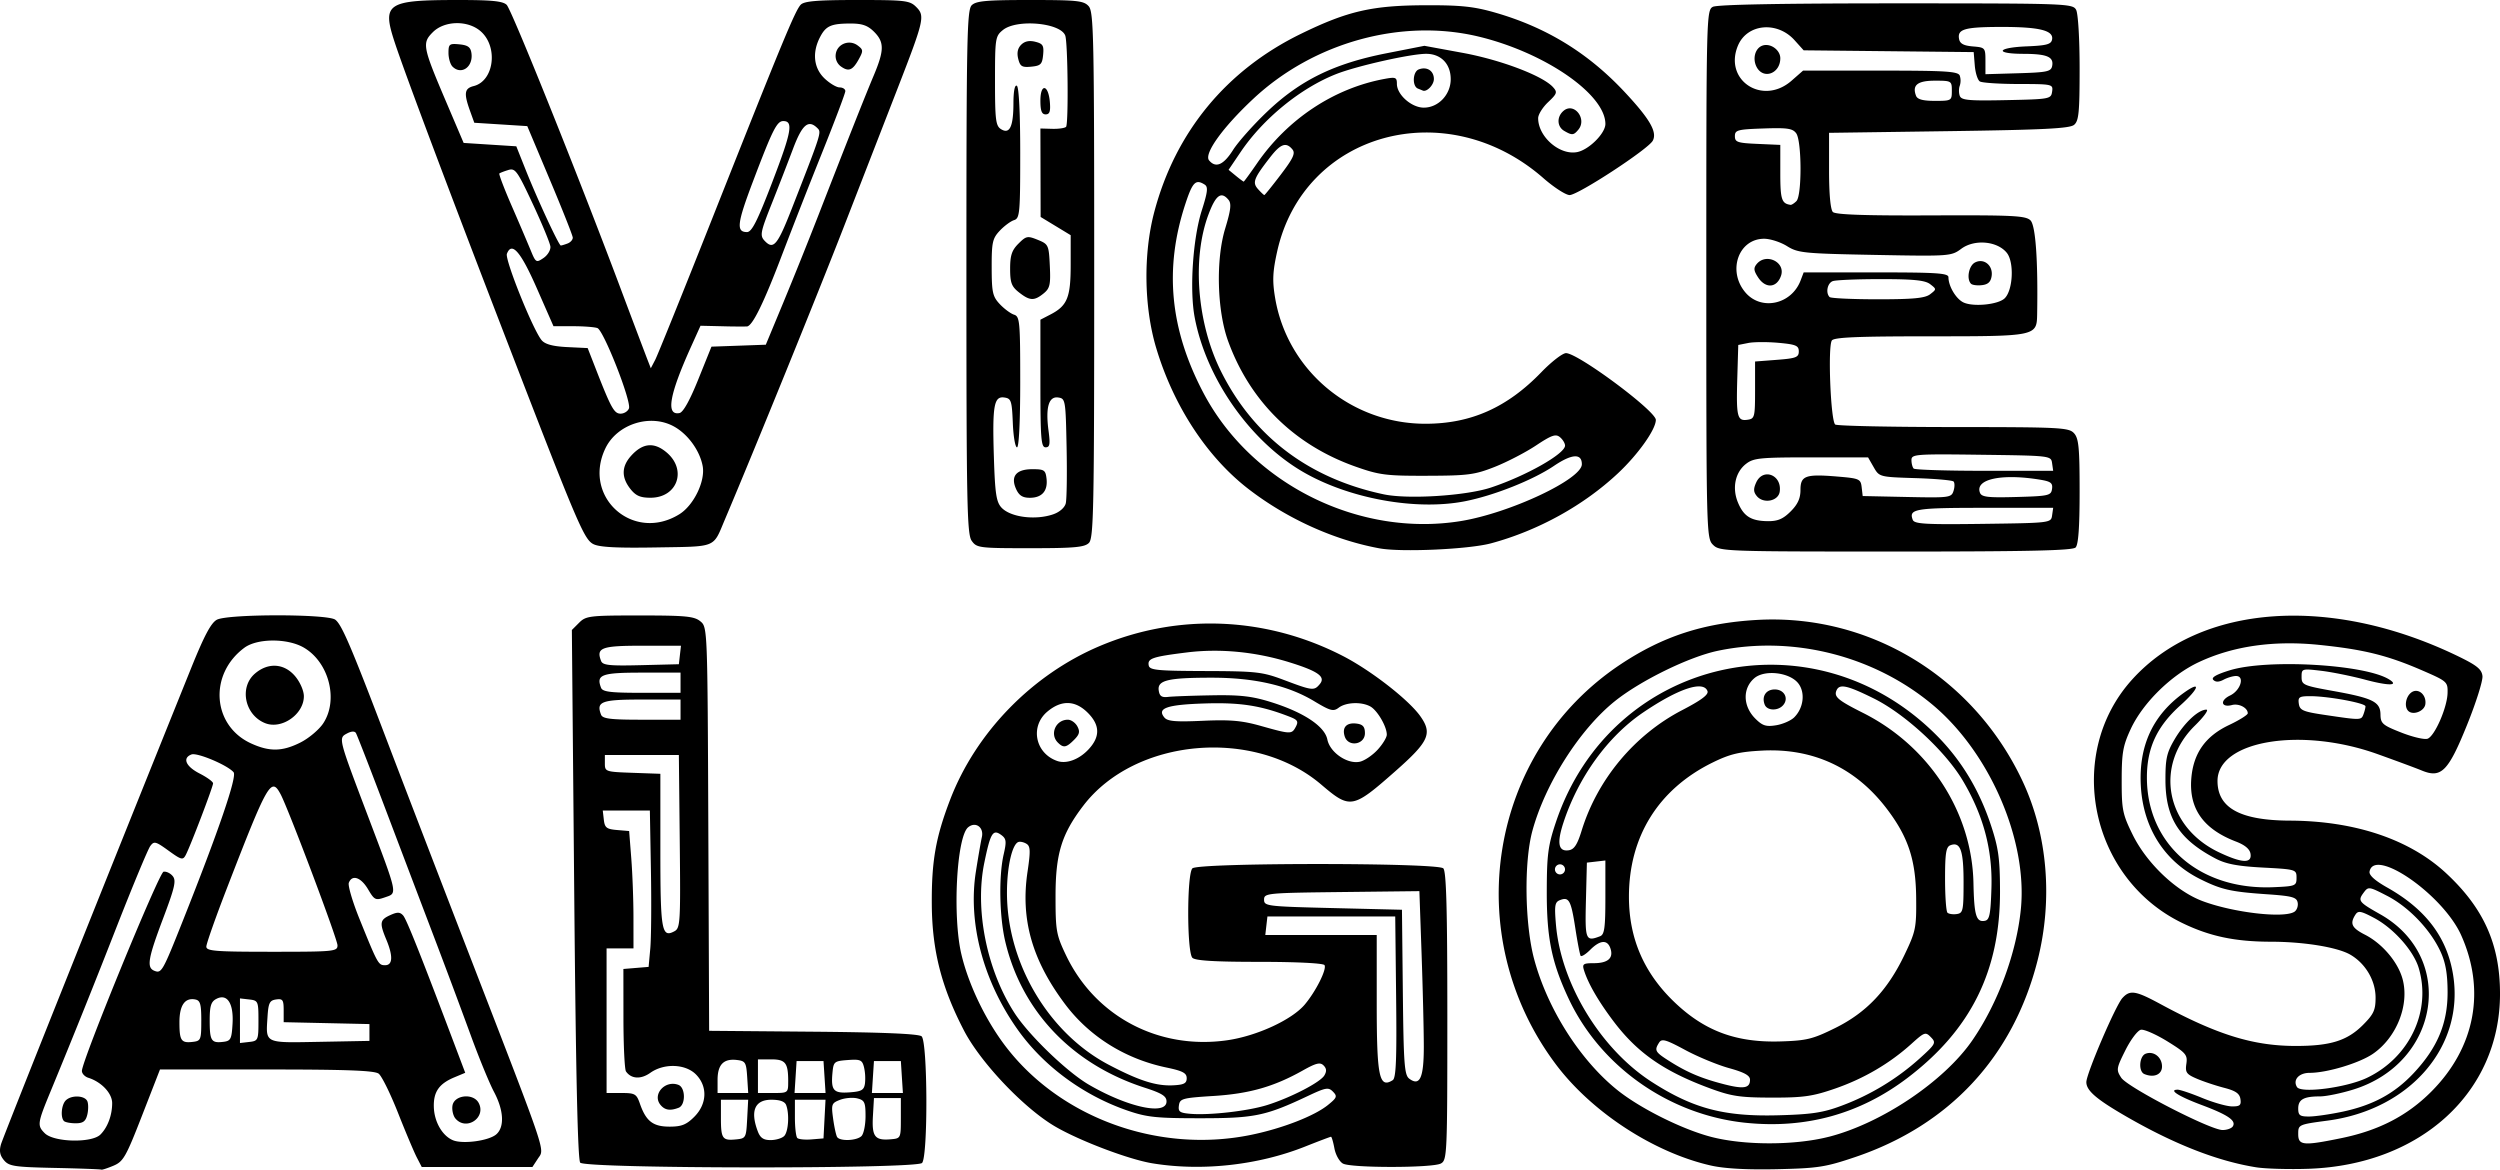 <svg width="743.354" height="347.799" viewBox="0 0 196.679 92.022" xmlns="http://www.w3.org/2000/svg"><g style="display:inline"><path style="fill:#000;stroke-width:.265" d="M7.057 101.514c-3.202-.068-3.618-.131-4.015-.608-.323-.387-.386-.73-.233-1.255.171-.587 8.232-20.773 14.975-37.5 1.014-2.515 1.554-3.527 2.01-3.766.873-.458 8.686-.46 9.308-.004.514.378 1.25 2.1 4.15 9.723 1.135 2.983 4.02 10.484 6.41 16.669 6.215 16.083 5.917 15.199 5.39 16.002l-.437.667H35.91l-.39-.755c-.215-.415-.88-1.992-1.478-3.505-.598-1.514-1.282-2.9-1.52-3.082-.324-.249-2.515-.331-8.818-.331h-8.388l-1.404 3.607c-1.28 3.291-1.48 3.639-2.269 3.969-.476.199-.899.335-.94.304s-1.682-.093-3.646-.135m34.726-2.65c.652-.584.577-1.893-.193-3.34-.361-.68-1.187-2.691-1.835-4.471a711 711 0 0 0-2.94-7.867c-.97-2.547-2.7-7.106-3.846-10.132s-2.153-5.616-2.24-5.756c-.098-.158-.359-.145-.696.035-.685.367-.696.326 1.59 6.361 2.442 6.45 2.385 6.185 1.398 6.53-.749.26-.833.22-1.334-.63-.56-.948-1.257-1.184-1.515-.512-.083.217.295 1.497.84 2.844 1.439 3.56 1.483 3.64 2.016 3.64.603 0 .635-.721.09-2.024-.544-1.303-.505-1.545.307-1.915.563-.256.768-.252 1.019.023.269.296 1.404 3.152 4.262 10.728l.624 1.651-.857.358c-1.201.502-1.644 1.14-1.613 2.321.03 1.17.66 2.272 1.499 2.625.78.328 2.85.045 3.424-.47m-3.229-1.244c-.174-.21-.278-.657-.23-.992.12-.855 1.637-1.023 2.062-.229.622 1.162-.99 2.236-1.832 1.221m-27.922 1.267c.567-.567.922-1.52.922-2.47 0-.774-.837-1.665-1.873-1.994-.28-.088-.508-.331-.508-.54 0-.803 6.063-15.595 6.422-15.67.206-.042.53.11.72.34.292.351.173.876-.752 3.329-1.2 3.183-1.315 3.883-.675 4.129.548.21.642.043 2.204-3.884 2.854-7.178 4.298-11.4 4.015-11.74-.459-.553-2.87-1.572-3.315-1.4-.732.28-.449.942.642 1.499.582.297 1.058.644 1.058.772 0 .27-1.788 4.955-2.152 5.64-.222.418-.345.386-1.354-.345-1.016-.736-1.138-.766-1.436-.358-.18.245-1.36 3.079-2.622 6.298A713 713 0 0 1 6.71 95.489c-1.04 2.516-1.064 2.69-.46 3.294.715.716 3.7.787 4.382.104m-2.87-1.061c-.287-.288-.201-1.28.141-1.623.446-.446 1.521-.395 1.704.08.084.219.078.695-.013 1.058-.128.51-.337.661-.91.661-.41 0-.825-.08-.922-.176m10.804-7.89c0-1.314-.081-1.6-.476-1.675-.816-.158-1.244.459-1.244 1.792 0 1.45.137 1.652 1.049 1.545.635-.074.67-.163.67-1.662m2.46.227c.094-1.611-.43-2.4-1.288-1.94-.406.217-.51.56-.51 1.675 0 1.609.122 1.808 1.048 1.7.609-.07.679-.204.75-1.435m2.038-.23c0-1.536-.024-1.59-.728-1.672l-.727-.083v3.509l.727-.083c.704-.081.728-.136.728-1.671m8.731.926v-.662l-3.373-.074-3.374-.074v-.936c0-.82-.074-.926-.595-.852-.51.072-.607.268-.677 1.373-.135 2.116-.29 2.042 4.11 1.96l3.91-.074zm-2.513-6.857c0-.488-3.858-10.732-4.478-11.891-.74-1.384-1.006-.918-4.233 7.427-.885 2.287-1.608 4.341-1.608 4.565 0 .35.698.406 5.16.406 4.906 0 5.159-.025 5.159-.507m-2.903-15.964c.648-.327 1.447-1 1.776-1.494 1.219-1.834.463-4.805-1.517-5.961-1.283-.75-3.668-.744-4.685.01-2.82 2.09-2.529 6.136.542 7.53 1.45.66 2.455.637 3.884-.084zm-2.786-1.513c-1.61-.64-2.06-2.822-.805-3.902 1.04-.894 2.304-.81 3.163.21.388.462.685 1.143.685 1.573 0 1.42-1.745 2.634-3.043 2.119m113.746 34.803c-4.506-1.02-9.402-4.218-12.219-7.98-7.617-10.17-5.279-24.56 5.112-31.457 3.319-2.204 6.517-3.245 10.709-3.488 8.84-.512 17.071 4.486 20.914 12.697 1.964 4.197 2.39 9.302 1.175 14.088-1.919 7.565-6.915 12.954-14.339 15.468-2.349.795-2.936.886-6.168.958-2.357.052-4.12-.045-5.184-.286m9.27-2.263c4.155-1.063 9.076-4.37 11.29-7.59 2.02-2.934 3.48-6.89 3.818-10.345.53-5.41-2.458-12.31-6.955-16.06-4.63-3.864-11.004-5.467-16.869-4.243-2.272.474-6.098 2.345-8.124 3.972-2.759 2.216-5.465 6.469-6.48 10.185-.672 2.46-.604 7.363.142 10.13 1.048 3.89 3.606 7.915 6.525 10.264 1.787 1.438 5.088 3.089 7.378 3.69 2.61.683 6.593.682 9.274-.004zm-6.533-1.1c-6.03-.618-11.448-4.426-13.96-9.813-1.32-2.831-1.706-4.744-1.698-8.406.006-2.87.1-3.587.715-5.424 4.342-12.98 20.231-16.605 29.958-6.834 1.945 1.955 3.363 4.305 4.281 7.099.586 1.78.697 2.599.703 5.159.015 6.26-2.296 10.912-7.305 14.706-3.723 2.82-7.973 3.996-12.694 3.512m7.538-1.345a19.2 19.2 0 0 0 6.109-3.689c1.292-1.166 1.343-1.26.919-1.696-.427-.44-.505-.413-1.537.52-1.702 1.537-3.745 2.735-5.997 3.515-1.77.614-2.494.717-4.982.713-2.52-.004-3.176-.103-4.894-.738-3.622-1.34-5.707-2.796-7.593-5.306-1.182-1.572-1.977-2.953-2.296-3.988-.147-.476-.053-.543.76-.543 1.116 0 1.57-.388 1.332-1.137-.233-.735-.812-.703-1.603.088-.355.355-.694.563-.753.463s-.247-1.074-.415-2.165c-.337-2.19-.496-2.485-1.197-2.216-.414.158-.457.41-.328 1.926.394 4.662 3.519 9.797 7.535 12.38 3.266 2.102 5.7 2.743 9.982 2.626 2.604-.07 3.495-.206 4.958-.753m-7.207-2.042c0-.336-.44-.58-1.654-.916-.91-.253-2.463-.895-3.452-1.429-1.519-.82-1.836-.909-2.046-.577-.393.62-.324.741.85 1.482 1.38.871 2.499 1.342 4.263 1.795 1.548.398 2.039.312 2.039-.355m6.702-4.069c2.448-1.21 4.112-2.964 5.442-5.736.896-1.868.951-2.132.928-4.498-.028-2.994-.621-4.793-2.311-7.015-2.458-3.23-5.801-4.787-9.83-4.575-1.786.094-2.522.272-3.883.942-4.252 2.094-6.573 5.818-6.573 10.548 0 3.365 1.237 6.143 3.781 8.488 2.322 2.14 4.763 3.007 8.167 2.9 2.033-.063 2.516-.182 4.279-1.054m-18.498-7.22c.346-.132.418-.66.418-3.06v-2.9l-.727.084-.728.084-.075 2.977c-.078 3.12-.026 3.252 1.112 2.816m30.79-3.81c.092-2.991-.631-5.7-2.251-8.431-1.382-2.33-4.553-5.255-7.015-6.472-2.134-1.054-2.715-1.171-2.938-.592-.182.475.163.76 2.105 1.735 5.198 2.613 8.567 7.804 8.684 13.378.054 2.574.215 3.107.9 2.976.365-.07.451-.506.515-2.594m-2.193-.448c0-2.506-.25-3.204-1.04-2.9-.337.129-.416.631-.416 2.637 0 1.362.085 2.562.188 2.665s.43.153.728.11c.499-.071.54-.262.54-2.512m-31.354-1.005a.4.4 0 0 0-.396-.397.4.4 0 0 0-.397.397c0 .219.178.397.397.397a.4.4 0 0 0 .396-.397m1.308-3.05c1.244-4.033 4.156-7.526 7.9-9.473 1.54-.802 2.105-1.228 1.998-1.507-.326-.849-2.299-.189-5.077 1.698-2.781 1.889-5.102 5.108-6.266 8.691-.517 1.591-.382 2.261.432 2.138.425-.064.672-.44 1.013-1.547m16.728-8.915c.743-.743.88-1.972.298-2.69-.69-.85-2.635-1.07-3.438-.387-.939.799-.907 2.2.073 3.18.565.564.844.654 1.638.525.526-.085 1.17-.368 1.43-.628m-2.33-1c-.25-.65.11-1.19.794-1.19.737 0 1.115.69.67 1.224-.4.483-1.273.463-1.463-.033m38.66 36.402c-3.048-.49-6.428-1.812-10.22-3.999-2.34-1.35-3.135-2.034-3.135-2.7 0-.662 2.296-6.018 2.835-6.614.595-.658 1.033-.59 2.986.467 4.48 2.424 7.31 3.3 10.66 3.3 2.721 0 4.039-.412 5.275-1.647.849-.85.998-1.171.998-2.15 0-1.346-.786-2.685-1.985-3.383-1.003-.585-3.65-1.018-6.235-1.02-2.85-.003-4.86-.43-7.04-1.498-7.217-3.532-9.197-13.253-3.897-19.123 5.378-5.956 15.624-6.692 25.64-1.842 1.485.72 1.866 1.028 1.926 1.559.042.363-.502 2.09-1.208 3.836-1.482 3.669-2.033 4.227-3.553 3.604-.478-.197-2.06-.783-3.516-1.304-6.02-2.152-12.567-1.049-12.567 2.119 0 2.126 1.783 3.105 5.688 3.122 5.112.022 9.41 1.465 12.28 4.121 2.972 2.753 4.257 5.618 4.257 9.5 0 7.753-6.247 13.464-15.057 13.769-1.542.053-3.4 0-4.132-.117m6.698-2.292c2.957-.606 5.19-1.76 7.085-3.66 3.446-3.455 4.303-7.955 2.345-12.318-1.425-3.174-6.83-6.926-7.202-4.998-.055.284.413.707 1.39 1.259 3.038 1.714 4.71 3.929 5.182 6.866.907 5.629-3.377 10.608-9.87 11.47-2.29.305-2.314.317-2.314 1.054 0 .905.387.942 3.384.327m-8.528-.93c.28-.451-.382-.903-2.461-1.682-1.817-.68-2.631-1.204-1.87-1.201.19 0 1.06.295 1.934.655s1.923.657 2.334.66c.618.005.731-.093.661-.573-.064-.439-.372-.654-1.275-.888-.655-.17-1.619-.49-2.142-.713-.835-.355-.937-.498-.837-1.177.103-.703-.033-.863-1.5-1.77-.888-.547-1.821-.957-2.074-.91s-.8.768-1.218 1.603c-.72 1.44-.737 1.554-.332 2.172.495.755 7.004 4.114 7.973 4.114.345 0 .708-.13.807-.29m-6.961-4.113c-.482-.202-.405-1.405.102-1.6.628-.241 1.287.274 1.287 1.005 0 .635-.639.909-1.389.595m15.579 2.964c2.403-.51 4.108-1.433 5.611-3.04 1.872-2.001 2.67-3.91 2.666-6.368-.003-1.437-.154-2.313-.55-3.175-.792-1.731-2.497-3.517-4.194-4.394-1.437-.743-1.492-.751-1.855-.264-.48.646-.404.745 1.297 1.706 5.984 3.377 4.702 11.684-2.129 13.794-.951.294-2.125.535-2.607.535-1.28 0-1.713.241-1.713.954 0 .539.128.632.86.629.472-.003 1.649-.172 2.614-.377m1.908-2.653c3.378-1.598 5.113-5.266 4.096-8.659-.407-1.36-1.99-3.133-3.514-3.937-1.052-.555-1.251-.588-1.47-.245-.446.7-.284 1.036.756 1.567 1.366.697 2.6 2.153 2.962 3.497.545 2.027-.468 4.586-2.324 5.867-1.065.736-3.615 1.505-4.99 1.505-.847 0-1.341.555-.994 1.117.316.51 3.87.048 5.478-.712m-5.687-13.075c.196-.124.314-.45.262-.724-.082-.427-.429-.52-2.474-.66-2.802-.193-3.544-.364-5.214-1.198-2.785-1.392-4.452-4-4.648-7.272-.191-3.188.936-5.632 3.411-7.395 1.365-.971 1.172-.32-.296 1-1.85 1.663-2.637 3.352-2.64 5.668-.008 5.283 4.163 8.898 9.974 8.645 1.72-.075 1.797-.107 1.797-.74 0-.652-.038-.664-2.645-.804-2.003-.107-2.911-.281-3.735-.715-2.858-1.503-3.923-3.17-3.932-6.154-.005-1.695.1-2.165.721-3.222.769-1.308 1.869-2.334 2.5-2.334.21 0-.198.565-.903 1.256-3.215 3.15-2.294 7.989 1.9 9.972 1.803.854 2.591.89 2.475.118q-.085-.561-1.143-.966c-2.575-.986-3.713-2.597-3.515-4.977.164-1.978 1.111-3.315 2.973-4.195.807-.382 1.468-.796 1.468-.92 0-.43-.693-.794-1.24-.651-.856.224-.975-.355-.154-.748.831-.397 1.179-1.535.469-1.535-.238 0-.676.13-.973.289-.37.197-.626.203-.812.017-.185-.185.222-.423 1.286-.752 2.946-.91 10.618-.475 12.536.71.827.511-.023.522-1.883.024-1.074-.287-2.638-.603-3.474-.7-1.494-.175-1.522-.166-1.522.482 0 .626.132.685 2.46 1.104 3.157.568 3.736.855 3.748 1.86.01.705.163.838 1.646 1.42.9.354 1.83.569 2.064.479.564-.217 1.536-2.445 1.567-3.59.024-.883-.03-.93-1.989-1.78-2.735-1.187-4.597-1.649-8.087-2.008-3.596-.37-6.78.084-9.492 1.354-2.168 1.014-4.396 3.2-5.354 5.253-.616 1.32-.713 1.868-.715 4.045-.002 2.313.068 2.663.862 4.276 1.11 2.255 3.417 4.448 5.501 5.227 2.423.907 6.388 1.368 7.22.841m8.959-15.806c-.319-.319-.207-1.077.21-1.422.53-.44 1.247.129 1.136.903-.078.547-.973.892-1.346.519m-3.523.276c.088-.23.16-.516.16-.635 0-.257-2.94-.799-4.34-.799-.872 0-.978.07-.904.593.075.52.323.627 2.07.886 2.814.418 2.836.418 3.014-.045m-140.29 35.264c-.194-.234-.343-6.927-.47-21.124l-.187-20.781.571-.571c.538-.538.821-.572 4.776-.572 3.614 0 4.283.065 4.765.463.558.461.56.525.624 16.338l.064 15.875 8.18.07c5.496.047 8.295.166 8.533.363.48.399.512 9.488.035 9.965-.48.48-26.49.456-26.89-.026m13.133-3.426.08-1.522h-2.144v1.411c0 1.654.111 1.815 1.181 1.71.782-.076.806-.119.883-1.6m2.91 1.336c.336-.336.427-1.737.157-2.44q-.16-.418-1.162-.418c-1.305 0-1.68.88-1.065 2.497.193.507.447.678 1.005.678.411 0 .89-.143 1.065-.317m3.175-1.336.08-1.522h-2.408v1.411c0 .776.085 1.496.189 1.6s.61.154 1.124.11l.936-.078zm2.91 1.336c.175-.175.318-.876.318-1.56 0-1.093-.076-1.26-.643-1.402-.354-.089-.965-.039-1.358.11-.671.256-.705.346-.55 1.478.091.663.233 1.315.316 1.449.216.35 1.544.298 1.918-.075m3.096-1.403v-1.587h-2.116l-.082 1.43c-.091 1.607.153 1.923 1.405 1.814.786-.068.793-.084.793-1.657m-16.251-.112c1.01-1.01 1.062-2.4.124-3.34-.832-.83-2.507-.886-3.585-.119-.742.528-1.505.483-1.913-.113-.107-.157-.197-2.033-.199-4.171l-.004-3.887.992-.082.992-.082.133-1.455c.073-.8.095-3.569.049-6.152l-.083-4.696h-3.706l.084.728c.072.625.218.738 1.038.807l.954.08.169 2.169c.093 1.193.17 3.27.17 4.617l.002 2.447h-2.117V95.62h1.165c1.071 0 1.188.068 1.458.843.481 1.379 1.03 1.803 2.333 1.803.94 0 1.322-.152 1.944-.774m-2.656-.933c-.68-.82.355-1.982 1.408-1.578.566.217.578 1.586.015 1.801-.664.255-1.08.19-1.423-.223m6.817-2.196c-.074-1.158-.139-1.263-.824-1.342-1.037-.119-1.506.37-1.506 1.573v1.026h2.411zm3.227.353c0-1.47-.21-1.742-1.351-1.742h-1.03v2.646h1.19c1.179 0 1.19-.009 1.19-.904m2.859-.353-.081-1.257h-2.117l-.08 1.257-.081 1.257h2.44zm3.182.503a4 4 0 0 0-.075-1.272c-.145-.579-.284-.64-1.279-.568-1.053.076-1.12.13-1.2.966-.137 1.426.07 1.669 1.339 1.577.953-.069 1.14-.177 1.215-.703m2.903-.503-.08-1.257h-2.117l-.081 1.257-.08 1.257h2.439zM56.207 75.832l-.07-6.802h-5.821v.662c0 .646.051.663 2.183.738l2.183.077v6.022c0 6.316.101 6.904 1.103 6.368.464-.249.489-.66.422-7.065m.062-10.373v-.794h-3.05c-3.172 0-3.6.159-3.204 1.19.123.321.735.397 3.203.397h3.051zm0-2.117v-.794h-3.05c-3.172 0-3.6.16-3.204 1.19.123.322.735.398 3.203.398h3.051zm-.049-2.183.084-.728h-3.068c-3.196 0-3.618.158-3.218 1.2.13.337.656.393 3.137.33l2.982-.074zm37.144 39.988c-1.86-.31-5.723-1.777-7.64-2.902-2.443-1.434-5.841-5.012-7.152-7.532-1.77-3.403-2.51-6.29-2.536-9.909-.024-3.412.301-5.278 1.442-8.257 2.029-5.295 6.444-9.833 11.762-12.087 6.181-2.62 13.13-2.33 19.176.799 2.194 1.136 5.13 3.422 6.045 4.706.976 1.37.692 2-1.957 4.337-3.363 2.966-3.547 3-5.832 1.052-5.28-4.502-14.65-3.668-18.721 1.666-1.71 2.24-2.18 3.779-2.18 7.123 0 2.707.056 3.03.819 4.63 2.301 4.83 7.308 7.472 12.693 6.696 2.323-.335 5.084-1.608 6.096-2.81.877-1.043 1.748-2.784 1.552-3.101-.092-.15-2.213-.256-5.116-.256-3.504 0-5.052-.093-5.276-.317-.44-.44-.44-6.6 0-7.038.455-.455 19.282-.455 19.738 0 .237.237.317 3.185.317 11.632 0 10.916-.018 11.325-.512 11.589-.66.353-7.039.358-7.696.006-.275-.147-.578-.683-.674-1.19-.095-.508-.216-.923-.269-.923-.052 0-.973.348-2.045.774-3.71 1.474-8.15 1.958-12.034 1.312m7.813-2.24c2.454-.507 4.953-1.479 6.024-2.344.709-.573.751-.685.396-1.048-.357-.365-.56-.33-1.984.342-3.326 1.57-4.193 1.748-8.466 1.748-3.453 0-4.197-.079-5.727-.607-3.51-1.213-6.643-3.537-8.68-6.438-2.674-3.807-3.864-8.34-3.239-12.338.176-1.126.39-2.358.474-2.738.172-.772-.5-1.25-1.082-.767-.904.75-1.236 6.997-.53 9.988.52 2.21 1.715 4.784 3.157 6.806 4.237 5.937 12.205 8.936 19.657 7.396m1.262-2.347c1.85-.584 4.154-1.778 4.478-2.32.195-.327.178-.551-.061-.79-.269-.269-.59-.19-1.643.402-2.261 1.271-4.195 1.823-7.008 2-2.459.154-2.651.207-2.728.744-.07.497.06.59.926.662 1.512.124 4.541-.226 6.036-.698m-7.938-.277c0-.417-.362-.645-1.72-1.083-5.697-1.837-9.672-6.007-10.969-11.509-.46-1.955-.517-5.132-.122-6.848.235-1.02.209-1.23-.19-1.523-.66-.481-.85-.168-1.336 2.198-.757 3.685.199 8.433 2.377 11.805 1.126 1.743 4.125 4.636 5.845 5.638 3.065 1.785 6.115 2.445 6.115 1.322m1.588-1.83c0-.405-.316-.571-1.588-.837-3.246-.677-6.062-2.436-7.976-4.981-2.6-3.46-3.515-6.678-2.96-10.412.242-1.63.23-2.013-.074-2.205-.202-.128-.486-.195-.631-.15-.491.151-.896 1.881-.911 3.889-.042 5.556 3.23 11.13 8.005 13.64 2.39 1.256 3.74 1.686 5.077 1.617.846-.043 1.058-.156 1.058-.56m16.21.153c.26-.164.32-1.656.265-6.544l-.07-6.332h-10.055l-.084.728-.083.728h8.766v5.309c0 5.866.19 6.79 1.262 6.111m2.442-2.655c0-1.256-.079-4.518-.174-7.249l-.174-4.966-6.11.071c-5.909.069-6.109.089-6.109.6 0 .508.22.535 5.424.662l5.424.132.069 6.483c.06 5.68.123 6.522.507 6.808.835.62 1.144-.066 1.143-2.541M88.35 68.604c.945-1.003.93-1.925-.046-2.901-.986-.986-2.072-1.016-3.175-.089-1.382 1.163-.96 3.28.773 3.884.72.252 1.71-.11 2.448-.894m-2.395-.553c-.664-.664-.17-1.799.785-1.799.257 0 .593.236.747.523.222.416.17.634-.256 1.059-.618.619-.837.656-1.276.217m25.149.569c.4-.434.728-.971.728-1.194 0-.647-.753-1.927-1.309-2.224-.705-.378-1.905-.326-2.475.105-.417.317-.656.253-1.924-.51-2.067-1.245-4.702-1.85-8.05-1.851-3.458-.001-4.299.2-4.185 1 .064.452.235.57.745.511.363-.042 1.911-.098 3.44-.125 2.212-.04 3.154.068 4.63.528 2.583.804 4.242 1.904 4.452 2.949.204 1.022 1.584 1.964 2.559 1.747.364-.081.989-.502 1.389-.936m-2.583-1.056c-.228-.719.155-1.118.965-1.003.467.066.626.255.626.75 0 .91-1.316 1.12-1.591.253m-3.849-.753c.223-.417.147-.547-.454-.782-2.267-.888-3.877-1.143-6.676-1.057-3.013.094-3.817.371-3.206 1.108.248.3.882.353 3.018.257 2.16-.097 3.077-.017 4.556.4 2.372.667 2.443.67 2.762.074m1.892-3.365c.476-.575-.135-1.011-2.402-1.714-2.666-.827-5.469-1.095-8.067-.772-2.71.337-3.1.47-2.993 1.022.071.37.654.428 4.445.44 4.05.014 4.496.065 6.215.712 2.228.84 2.352.853 2.802.312m4.694-10.675c-3.575-.657-7.263-2.326-10.292-4.656-3.274-2.52-5.912-6.547-7.277-11.112-.964-3.226-1.022-7.404-.148-10.703 1.668-6.292 5.669-11.149 11.544-14.012 3.678-1.793 5.593-2.231 9.79-2.244 2.801-.01 3.821.1 5.5.584 4.025 1.162 7.3 3.173 10.172 6.245 1.98 2.119 2.574 3.147 2.21 3.827-.357.668-5.878 4.277-6.542 4.277-.299 0-1.228-.6-2.066-1.333-7.645-6.69-18.855-3.603-20.94 5.764-.355 1.599-.388 2.304-.167 3.636.948 5.718 5.96 9.925 11.828 9.925 3.576 0 6.427-1.269 9.124-4.06.796-.823 1.667-1.496 1.937-1.496.945 0 7.067 4.549 7.067 5.251 0 .748-1.389 2.708-2.97 4.192-2.707 2.54-6.288 4.519-9.994 5.519-1.752.473-7.057.712-8.776.396m6.394-2.147c3.84-.622 9.525-3.29 9.525-4.47 0-.873-.78-.826-2.197.13-1.654 1.116-4.73 2.337-7.013 2.784-3.845.752-9.12-.21-12.744-2.322-4.165-2.429-7.608-7.353-8.51-12.17-.405-2.167-.136-6.189.56-8.379.472-1.484.514-1.864.227-2.046-.705-.447-.95-.2-1.517 1.526-1.671 5.09-1.218 9.839 1.416 14.852 3.767 7.169 12.242 11.393 20.253 10.095m2.38-2.64c2.765-.92 5.822-2.652 5.822-3.298 0-.181-.18-.479-.4-.662-.332-.275-.654-.163-1.884.653-.816.542-2.273 1.298-3.237 1.68-1.581.625-2.108.694-5.326.703-3.242.01-3.764-.058-5.643-.723-4.807-1.7-8.295-5.137-10.016-9.868-.872-2.4-.977-6.401-.232-8.855.446-1.469.504-1.97.262-2.262-.575-.693-.999-.384-1.574 1.147-1.31 3.487-.9 8.585.995 12.369 2.563 5.12 6.921 8.41 12.788 9.652 1.916.406 6.485.116 8.445-.536m-16.54-24.616c.981-1.29 1.163-1.684.913-1.984-.493-.595-.922-.447-1.736.6-1.312 1.686-1.434 2.007-.963 2.53.23.255.45.463.49.463s.623-.724 1.297-1.609m-1.874-.882c2.402-3.487 6.048-5.906 10.015-6.644.897-.166.992-.13.992.387 0 .852 1.152 1.87 2.117 1.87 1.147 0 2.117-1.026 2.117-2.238 0-1.205-.766-1.996-1.931-1.996-1.22 0-5.456.953-7.077 1.592-2.801 1.104-5.736 3.497-7.514 6.125l-.954 1.41.565.464c.31.255.592.463.624.463s.503-.645 1.046-1.433M114.28 16.6c-.464-.187-.414-1.324.066-1.508.64-.245 1.19.105 1.19.757 0 .466-.57 1.051-.88.905a19 19 0 0 0-.376-.154m-14.545 4.831c.405-.64 1.619-2.002 2.698-3.027 2.601-2.471 5.26-3.772 9.357-4.579l3-.59 3.01.554c3.012.555 6.298 1.803 7.11 2.7.357.395.318.513-.387 1.179-.431.407-.784.974-.784 1.26 0 1.461 1.688 2.933 3.062 2.67.925-.176 2.23-1.475 2.228-2.217-.004-2.34-4.783-5.628-9.992-6.876-6.05-1.448-12.952.458-17.695 4.887-2.416 2.256-3.917 4.344-3.491 4.857.523.63 1.139.362 1.884-.818m26.054-1.502c-.576-.336-.598-1.124-.044-1.585.825-.684 1.859.643 1.158 1.487-.373.449-.493.46-1.114.098m11.708 32.565c-.52-.52-.529-.882-.529-21.29 0-20.254.012-20.767.512-21.034.334-.179 5.335-.274 14.41-.274 13.47 0 13.907.016 14.173.512.155.29.274 2.287.274 4.598 0 3.476-.065 4.14-.437 4.449-.346.287-2.413.39-9.856.495l-9.419.132v2.965c0 1.855.112 3.075.3 3.263.21.21 2.515.29 7.711.268 6.48-.028 7.465.022 7.836.393.402.402.597 3.144.524 7.373-.03 1.74-.062 1.746-8.468 1.746-5.691 0-7.525.079-7.685.33-.327.515-.087 6.383.27 6.611.169.107 4.365.196 9.327.198 8.4.004 9.051.038 9.459.488.368.407.438 1.14.438 4.578 0 2.83-.098 4.191-.318 4.41-.239.24-3.745.318-14.155.318-13.485 0-13.851-.013-14.367-.53m26.675-2.315.085-.595h-5.427c-5.445 0-5.95.084-5.62.944.126.329.988.378 5.514.318 5.336-.071 5.364-.075 5.448-.667m-20.57-.31c.558-.557.774-1.03.774-1.69 0-1.125.392-1.266 2.924-1.054 1.71.143 1.815.19 1.891.842l.08.69 3.486.074c3.342.07 3.492.051 3.662-.483.097-.306.096-.637-.001-.735-.098-.098-1.452-.218-3.009-.266-2.812-.088-2.833-.093-3.273-.86l-.443-.772h-4.475c-4.05 0-4.537.05-5.137.52-.846.666-1.098 1.9-.62 3.041.452 1.084 1.04 1.447 2.356 1.458.773.006 1.196-.175 1.786-.766m-2.66-1.206c-.268-.322-.28-.568-.05-1.072.537-1.179 2.037-.595 1.851.721-.106.75-1.28.98-1.802.351m23.225-.564c.066-.462-.094-.587-.926-.725-3.045-.503-5.155-.047-4.744 1.025.13.34.619.397 2.874.334 2.535-.07 2.722-.113 2.796-.634m.005-2.021c-.084-.593-.107-.596-5.574-.667-5.195-.068-5.49-.045-5.49.419 0 .27.08.57.176.667.097.097 2.606.176 5.575.176h5.398zm-23.368-5.755v-2.249l1.72-.132c1.5-.115 1.72-.2 1.72-.662 0-.454-.225-.55-1.587-.675-.874-.08-1.945-.076-2.382.01l-.793.157-.077 2.617c-.088 3.04-.004 3.382.803 3.268.565-.08.596-.202.596-2.334m19.644-7.227c.653-.653.75-2.843.159-3.574-.751-.928-2.54-1.086-3.578-.318-.794.587-.91.595-6.796.484-5.592-.106-6.05-.151-6.915-.691-.51-.318-1.318-.579-1.798-.58-2.018-.002-2.908 2.522-1.486 4.213 1.243 1.477 3.63.966 4.352-.931l.242-.636h5.695c4.804 0 5.695.06 5.695.384 0 .69.577 1.672 1.155 1.967.755.385 2.767.19 3.275-.318m-19.404-1.638c-.35-.534-.37-.74-.106-1.058.737-.889 2.275-.142 1.908.927-.332.965-1.214 1.03-1.802.131m16.75.499c-.37-.37-.18-1.41.304-1.668.696-.373 1.436.219 1.319 1.053-.066.465-.28.669-.763.725-.37.043-.756-.006-.86-.11m-3.216.825c.509-.392.509-.4 0-.793-.394-.305-1.292-.397-3.88-.397-1.853 0-3.556.072-3.786.16-.422.162-.57.924-.243 1.251.097.097 1.801.176 3.786.176 2.804 0 3.724-.088 4.123-.397m-10.52-7.328c.44-.44.425-4.727-.017-5.333-.282-.385-.698-.446-2.58-.38-2.042.07-2.244.125-2.244.606 0 .47.202.538 1.786.607l1.786.079v2.215c0 2.08.104 2.401.807 2.502.08.012.288-.122.463-.296m12.225-8.679c0-.777-.029-.794-1.332-.794-1.373 0-1.806.349-1.483 1.191.107.28.544.397 1.483.397 1.303 0 1.332-.017 1.332-.794m7.89.066c.082-.584.033-.595-2.647-.599-1.501-.002-2.87-.093-3.04-.202-.172-.109-.35-.672-.398-1.253l-.086-1.055-6.688-.07-6.689-.07-.72-.8c-1.369-1.518-3.73-1.29-4.45.432-1.14 2.73 1.95 4.75 4.22 2.757l.904-.793h6.088c5.168 0 6.111.06 6.24.397a1.28 1.28 0 0 1 0 .793c-.083.219-.082.58.003.802.131.34.714.393 3.667.33 3.414-.071 3.513-.09 3.595-.669m-23.242-1.928c-.344-.643-.133-1.468.432-1.684.622-.239 1.426.32 1.426.99 0 1.198-1.323 1.693-1.858.694m23.246-.09c.138-.721-.405-.95-2.272-.954-2.298-.006-2.081-.493.262-.588 1.575-.064 1.93-.16 2.003-.54.136-.713-.998-.993-4.002-.989-2.886.004-3.463.17-3.314.954.069.362.364.52 1.084.58.964.08.99.11.99 1.134v1.051l2.577-.075c2.278-.067 2.588-.134 2.672-.573M49.407 52.436c-.738-.388-1.234-1.558-6.887-16.214-4.432-11.492-7.923-20.785-8.733-23.244-1.02-3.095-.642-3.347 5.034-3.347 2.606 0 3.476.089 3.771.384.39.39 5.54 13.206 8.884 22.106a1310 1310 0 0 0 2.146 5.689l.308.793.345-.661c.19-.364 2.208-5.365 4.485-11.113 5.55-14.01 6.542-16.403 6.971-16.832.28-.28 1.33-.366 4.448-.366 3.772 0 4.123.042 4.628.547.703.703.631 1.018-1.465 6.417L69.11 27.49c-2.075 5.339-7.002 17.464-9.355 23.019-.96 2.265-.572 2.108-5.385 2.19-3.123.054-4.497-.019-4.963-.264m6.765-2.345c1.136-.702 2.06-2.61 1.838-3.794-.23-1.228-1.169-2.517-2.27-3.119-1.87-1.022-4.48-.178-5.391 1.744-1.818 3.83 2.207 7.404 5.823 5.169m-3.852-1.998c-.71-.903-.695-1.755.046-2.586.918-1.027 1.812-1.117 2.803-.284 1.631 1.373.855 3.567-1.262 3.567-.807 0-1.161-.156-1.587-.697m-.109-6.331c.208-.543-1.985-6.129-2.481-6.319-.21-.08-1.075-.147-1.92-.147h-1.536l-1.307-2.977c-1.277-2.906-1.976-3.713-2.358-2.72-.175.458 2.076 6.046 2.743 6.81.272.311.892.475 2.002.529l1.609.078.619 1.587c1.224 3.142 1.462 3.572 1.973 3.572.274 0 .569-.186.656-.413m5.456-2.289 1.035-2.569 2.137-.076 2.138-.077 1.374-3.307a385 385 0 0 0 2.713-6.747c2.334-6 3.71-9.477 4.399-11.112.84-1.996.846-2.637.032-3.452-.496-.496-.93-.65-1.83-.65-1.556 0-1.962.18-2.426 1.078-.627 1.213-.494 2.425.355 3.239.409.39.944.71 1.191.71s.449.131.449.291-.84 2.385-1.868 4.945a543 543 0 0 0-3.077 7.846c-1.461 3.855-2.362 5.697-2.799 5.725a47 47 0 0 1-1.988-.019l-1.662-.039-.754 1.672c-1.703 3.774-1.986 5.406-.9 5.197.289-.055.814-.997 1.481-2.655m11.2-24.627a1.02 1.02 0 0 1-.386-.967c.117-.793 1.061-1.162 1.719-.673.448.334.455.425.092 1.086-.486.883-.805 1.007-1.425.554M46.03 29.026c-.029-.274-.652-1.783-1.385-3.351-1.223-2.62-1.38-2.837-1.93-2.668-.33.101-.645.224-.7.273s.382 1.195.97 2.547a248 248 0 0 1 1.489 3.482c.404.987.44 1.01 1.014.62.328-.222.572-.628.542-.903m1.355-.24c.23-.089.412-.297.405-.464-.008-.166-.816-2.207-1.797-4.535l-1.782-4.234-2.084-.132-2.084-.132-.333-.926c-.502-1.395-.446-1.777.285-1.96 1.613-.405 1.947-3.109.534-4.324-1.01-.869-2.836-.828-3.747.084-.856.856-.803 1.14 1.014 5.406l1.409 3.307 2.07.133 2.072.132.738 1.852c.935 2.346 2.61 5.953 2.764 5.953.065 0 .306-.072.536-.16M38.33 14.87c-.174-.174-.317-.658-.317-1.075 0-.695.07-.75.86-.675.666.065.88.22.946.693.153 1.078-.795 1.75-1.489 1.057M65 26.102c2.345-5.998 2.366-6.062 2.048-6.38-.719-.718-1.204-.311-1.93 1.617a285 285 0 0 1-1.61 4.153c-.989 2.485-1.025 2.683-.571 3.137.65.65.977.248 2.062-2.527m-1.49-2.206c1.498-3.912 1.645-4.74.844-4.74-.503 0-.843.676-2.379 4.73-1.26 3.327-1.34 4.002-.477 4.002.38 0 .813-.86 2.013-3.992M79.17 52.17c-.364-.52-.411-2.967-.411-21.147 0-18.338.045-20.605.415-20.976.343-.343 1.148-.416 4.59-.416 3.707 0 4.222.055 4.61.484.4.442.439 2.291.439 21.148 0 18.433-.045 20.709-.416 21.08-.343.343-1.15.416-4.615.416-4.04 0-4.215-.023-4.611-.588m6.43-2.084c.49-.17.893-.525.975-.86.078-.313.107-2.295.065-4.405-.074-3.732-.092-3.839-.662-3.92-.745-.106-1.003.78-.76 2.611.143 1.076.101 1.309-.233 1.309-.35 0-.406-.684-.406-5.02v-5.02l.778-.403c1.339-.692 1.604-1.339 1.604-3.914v-2.332l-1.183-.718-1.182-.717-.008-3.48-.009-3.479.918.026c.505.014 1-.056 1.1-.156.2-.2.143-6.645-.065-7.185-.386-1.007-3.816-1.311-4.9-.434-.6.485-.624.646-.624 4.005 0 3.067.058 3.536.47 3.794.682.427.976-.182.98-2.036.003-.957.105-1.475.27-1.374.161.1.264 2.158.264 5.29 0 4.747-.036 5.137-.487 5.28-.268.085-.774.46-1.125.834-.569.606-.637.915-.633 2.888.003 1.964.074 2.285.637 2.884.348.371.853.744 1.12.83.452.143.488.533.488 5.295 0 3.095-.1 5.142-.253 5.142-.14 0-.288-.863-.33-1.918-.072-1.75-.13-1.926-.665-2.002-.822-.117-.952.625-.824 4.705.088 2.83.188 3.504.587 3.945.696.769 2.68 1.028 4.093.535m-2.93-1.978c-.458-1.005 0-1.567 1.277-1.567.932 0 1.037.07 1.115.743.11.968-.359 1.506-1.314 1.506-.568 0-.848-.178-1.078-.682m.225-15.477c-.586-.461-.697-.758-.697-1.864 0-1.046.134-1.45.654-1.97.608-.607.713-.628 1.521-.3.84.342.87.409.948 2.054.07 1.48.006 1.761-.492 2.165-.74.599-1.083.584-1.934-.085m1.684-15.084c0-1.379.626-1.287.744.109.063.739-.017.971-.33.971-.307 0-.414-.278-.414-1.08m-1.745-3.292c-.118-.47-.041-.834.234-1.108.274-.275.638-.352 1.108-.233.6.15.689.296.618 1.026-.072.744-.19.861-.933.933-.73.07-.876-.017-1.027-.618" transform="translate(-2.73 -9.631)"/></g></svg>